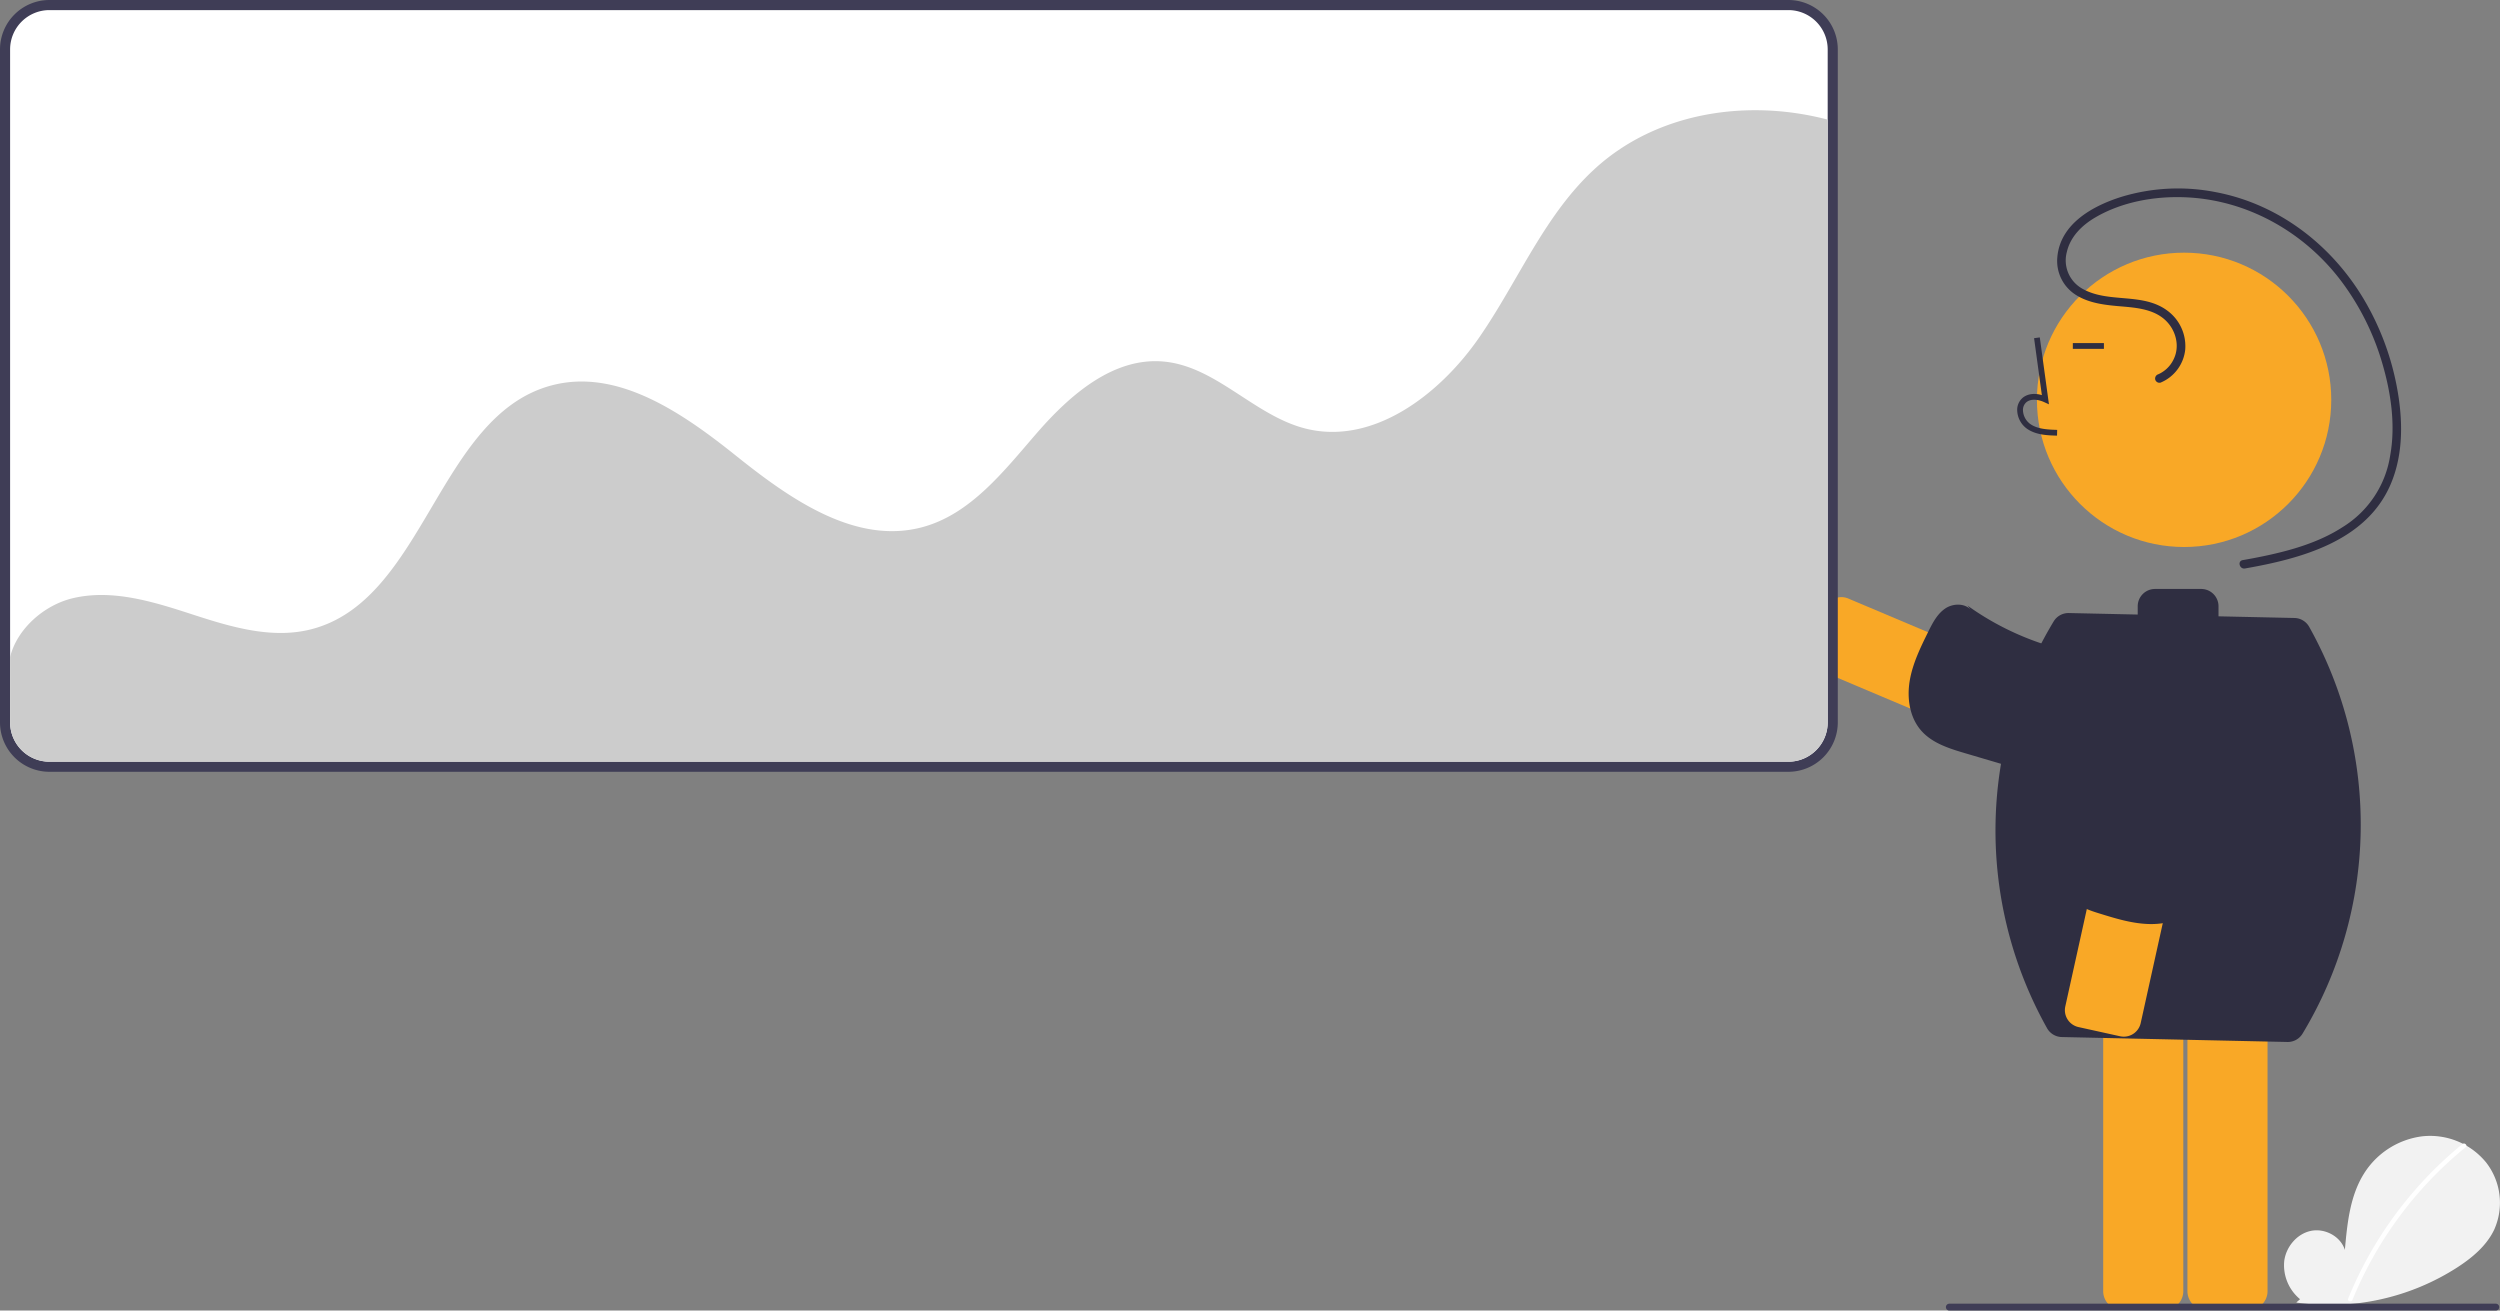 <svg xmlns="http://www.w3.org/2000/svg" id="a2584f5a-6b33-4979-a694-f8c5f014bdeb" data-name="Layer 1" viewBox="0 0 866.36 454.167" class="injected-svg ClassicGrid__ImageFile-sc-td9pmq-4 fNAcXv grid_media" xmlns:xlink="http://www.w3.org/1999/xlink"><rect x="0" y="0" width="866.36" height="454.167" fill="#808080" stroke="none"/><path d="M963.883,673.143a15.278,15.278,0,0,1-5.482-13.17c.603-4.919,4.338-9.441,9.182-10.486s10.367,1.847,11.838,6.579c.81-9.124,1.743-18.63,6.594-26.399a27.958,27.958,0,0,1,20.244-12.97,25.085,25.085,0,0,1,22.067,9.008,22.766,22.766,0,0,1,2.8,23.439c-2.653,5.504-7.541,9.6-12.662,12.932a81.717,81.717,0,0,1-55.889,12.227" transform="translate(-166.82 -222.917)" fill="#f2f2f2"></path><path d="M1020.173,619.387a133.701,133.701,0,0,0-18.633,18.502,134.091,134.091,0,0,0-20.986,35.07c-.378.926,1.126,1.329,1.5.413a133.337,133.337,0,0,1,39.219-52.886c.776-.632-.33-1.727-1.1-1.1Z" transform="translate(-166.82 -222.917)" fill="#fff"></path><path d="M851.376,399.083h14.76a6,6,0,0,1,6,6V520.717a13.38,13.38,0,0,1-13.38,13.38h0a13.38,13.38,0,0,1-13.38-13.38V405.083A6,6,0,0,1,851.376,399.083Z" transform="translate(-72.107 853.104) rotate(-67.094)" fill="#f9a826"></path><path d="M850.183,434.8c-1.853-2.881-6.312-2.953-9.168-1.062s-4.495,5.108-6.009,8.18c-2.691,5.459-5.415,11.018-6.402,17.024s.001,12.633,4.024,17.199c3.829,4.346,9.693,6.176,15.248,7.815l52.112,15.375c5.513,1.626,11.547,3.234,16.862,1.046a17.218,17.218,0,0,0,8.025-7.602,26.666,26.666,0,0,0-4.283-31.309c-9.368-9.24-23.832-9.993-36.672-12.869a97.032,97.032,0,0,1-35.321-15.853" transform="translate(-166.82 -222.917)" fill="#2f2e41"></path><path d="M946.122,676.87H931.362a6.508,6.508,0,0,1-6.5-6.5V547.356a6.508,6.508,0,0,1,6.5-6.5h14.76a6.508,6.508,0,0,1,6.5,6.5V670.37A6.508,6.508,0,0,1,946.122,676.87Z" transform="translate(-166.82 -222.917)" fill="#f9a826"></path><path d="M916.93,676.87H902.17a6.508,6.508,0,0,1-6.5-6.5V547.356a6.508,6.508,0,0,1,6.5-6.5h14.76a6.508,6.508,0,0,1,6.5,6.5V670.37A6.508,6.508,0,0,1,916.93,676.87Z" transform="translate(-166.82 -222.917)" fill="#f9a826"></path><circle cx="756.885" cy="138.561" r="51" fill="#f9a826"></circle><path d="M879.668,373.887c-3.306-.092-7.42-.207-10.59-2.522a8.133,8.133,0,0,1-3.2-6.073,5.471,5.471,0,0,1,1.86-4.493c1.656-1.399,4.073-1.727,6.678-.961l-2.699-19.726,1.981-.271,3.173,23.19-1.655-.759c-1.918-.88-4.552-1.328-6.188.055a3.515,3.515,0,0,0-1.153,2.896,6.147,6.147,0,0,0,2.381,4.528c2.467,1.802,5.746,2.034,9.466,2.138Z" transform="translate(-166.82 -222.917)" fill="#2f2e41"></path><rect x="718.326" y="118.896" width="10.772" height="2" fill="#2f2e41"></rect><path d="M915.552,355.514a13.984,13.984,0,0,0,8.547-11.467,15.259,15.259,0,0,0-6.108-13.412c-8.7-6.565-20.695-2.411-29.804-7.823a11.222,11.222,0,0,1-5.11-12.594c1.252-5.382,5.326-9.311,9.962-12.008,9.166-5.333,20.325-7.322,30.825-6.934,21.591.798,41.482,12.009,54.38,29.162a88.796,88.796,0,0,1,14.029,27.988c3.085,10.355,4.794,21.693,2.838,32.425a35.482,35.482,0,0,1-16.325,24.644c-8.282,5.393-17.994,8.158-27.58,10.162-2.39.5-4.791.947-7.197,1.369-1.898.333-1.094,3.224.798,2.893,19.311-3.387,42.051-9.373,50.501-29.23,4.548-10.686,4.223-22.785,2.072-33.996a93.36,93.36,0,0,0-11.372-30.046c-11.222-18.862-29.49-32.98-51.246-37.125a67.576,67.576,0,0,0-32.664,1.578c-10.005,3.122-21.368,9.342-22.329,21.01a13.91,13.91,0,0,0,6.607,13.111c4.339,2.697,9.57,3.356,14.555,3.792,5.373.47,11.533.792,15.841,4.462,4.013,3.419,5.696,9.342,3.211,14.145a10.662,10.662,0,0,1-5.228,5,1.552,1.552,0,0,0-1.048,1.845,1.508,1.508,0,0,0,1.845,1.048Z" transform="translate(-166.82 -222.917)" fill="#2f2e41"></path><path d="M967.271,440.536l-.208-.375a6,6,0,0,0-5.114-3.085l-26.317-.577v-3.481a6,6,0,0,0-6-6h-16a6,6,0,0,0-6,6v2.867l-23.857-.523a6,6,0,0,0-5.269,2.899v0a140.273,140.273,0,0,0-2.513,140.576l.208.375a6,6,0,0,0,5.113,3.085l78.174,1.713a6,6,0,0,0,5.269-2.899v-0A140.272,140.272,0,0,0,967.271,440.536Z" transform="translate(-166.82 -222.917)" fill="#2f2e41"></path><path d="M901.494,447.009h14.76a6,6,0,0,1,6,6V568.643A13.38,13.38,0,0,1,908.874,582.023h0a13.38,13.38,0,0,1-13.38-13.38V453.009a6,6,0,0,1,6-6Z" transform="translate(1518.498 990.107) rotate(-167.539)" fill="#f9a826"></path><path d="M884.985,525.613c-2.555,2.282-1.928,6.696.387,9.221s5.749,3.639,9.021,4.654c5.813,1.803,11.73,3.622,17.816,3.657s12.477-1.979,16.357-6.668c3.692-4.463,4.581-10.541,5.33-16.284l7.022-53.877c.743-5.7,1.386-11.911-1.608-16.818a17.218,17.218,0,0,0-8.765-6.735,26.666,26.666,0,0,0-30.252,9.134c-7.659,10.7-6.137,25.103-6.966,38.235a97.032,97.032,0,0,1-10.124,37.368" transform="translate(-166.82 -222.917)" fill="#2f2e41"></path><path d="M786.577,490.379H183.939a17.139,17.139,0,0,1-17.119-17.119V240.036a17.139,17.139,0,0,1,17.119-17.119H786.577A17.139,17.139,0,0,1,803.696,240.036V473.26A17.139,17.139,0,0,1,786.577,490.379Z" transform="translate(-166.82 -222.917)" fill="#3f3d56"></path><path d="M786.577,226.417H183.939a13.637,13.637,0,0,0-13.619,13.619V473.26a13.637,13.637,0,0,0,13.619,13.619H786.577a13.637,13.637,0,0,0,13.619-13.619V240.036A13.637,13.637,0,0,0,786.577,226.417Z" transform="translate(-166.82 -222.917)" fill="#fff"></path><path d="M800.196,264.371v208.889A13.637,13.637,0,0,1,786.577,486.879H183.939a13.637,13.637,0,0,1-13.619-13.619V450.618c2.349-9.652,11.687-18.054,21.867-20.428,13.662-3.183,27.817,1.268,41.163,5.609,13.338,4.341,27.57,8.665,41.172,5.226,39.478-9.95,43.989-73.908,83.288-84.506,23.016-6.205,45.641,9.584,64.256,24.48,18.615,14.887,41.164,30.736,64.214,24.65,16.879-4.46,28.404-19.467,39.844-32.651,11.44-13.185,26.455-26.319,43.845-24.795,18.207,1.592,31.451,18.675,49.156,23.203,23.28,5.941,46.296-11.465,60.043-31.17,13.738-19.705,22.871-43.061,40.695-59.157C741.149,261.851,772.269,257.042,800.196,264.371Z" transform="translate(-166.82 -222.917)" fill="#ccc"></path><path d="M1031.681,677.083h-189.294a1.191,1.191,0,1,1,0-2.381h189.294a1.191,1.191,0,1,1,0,2.381Z" transform="translate(-166.82 -222.917)" fill="#3f3d56"></path></svg>